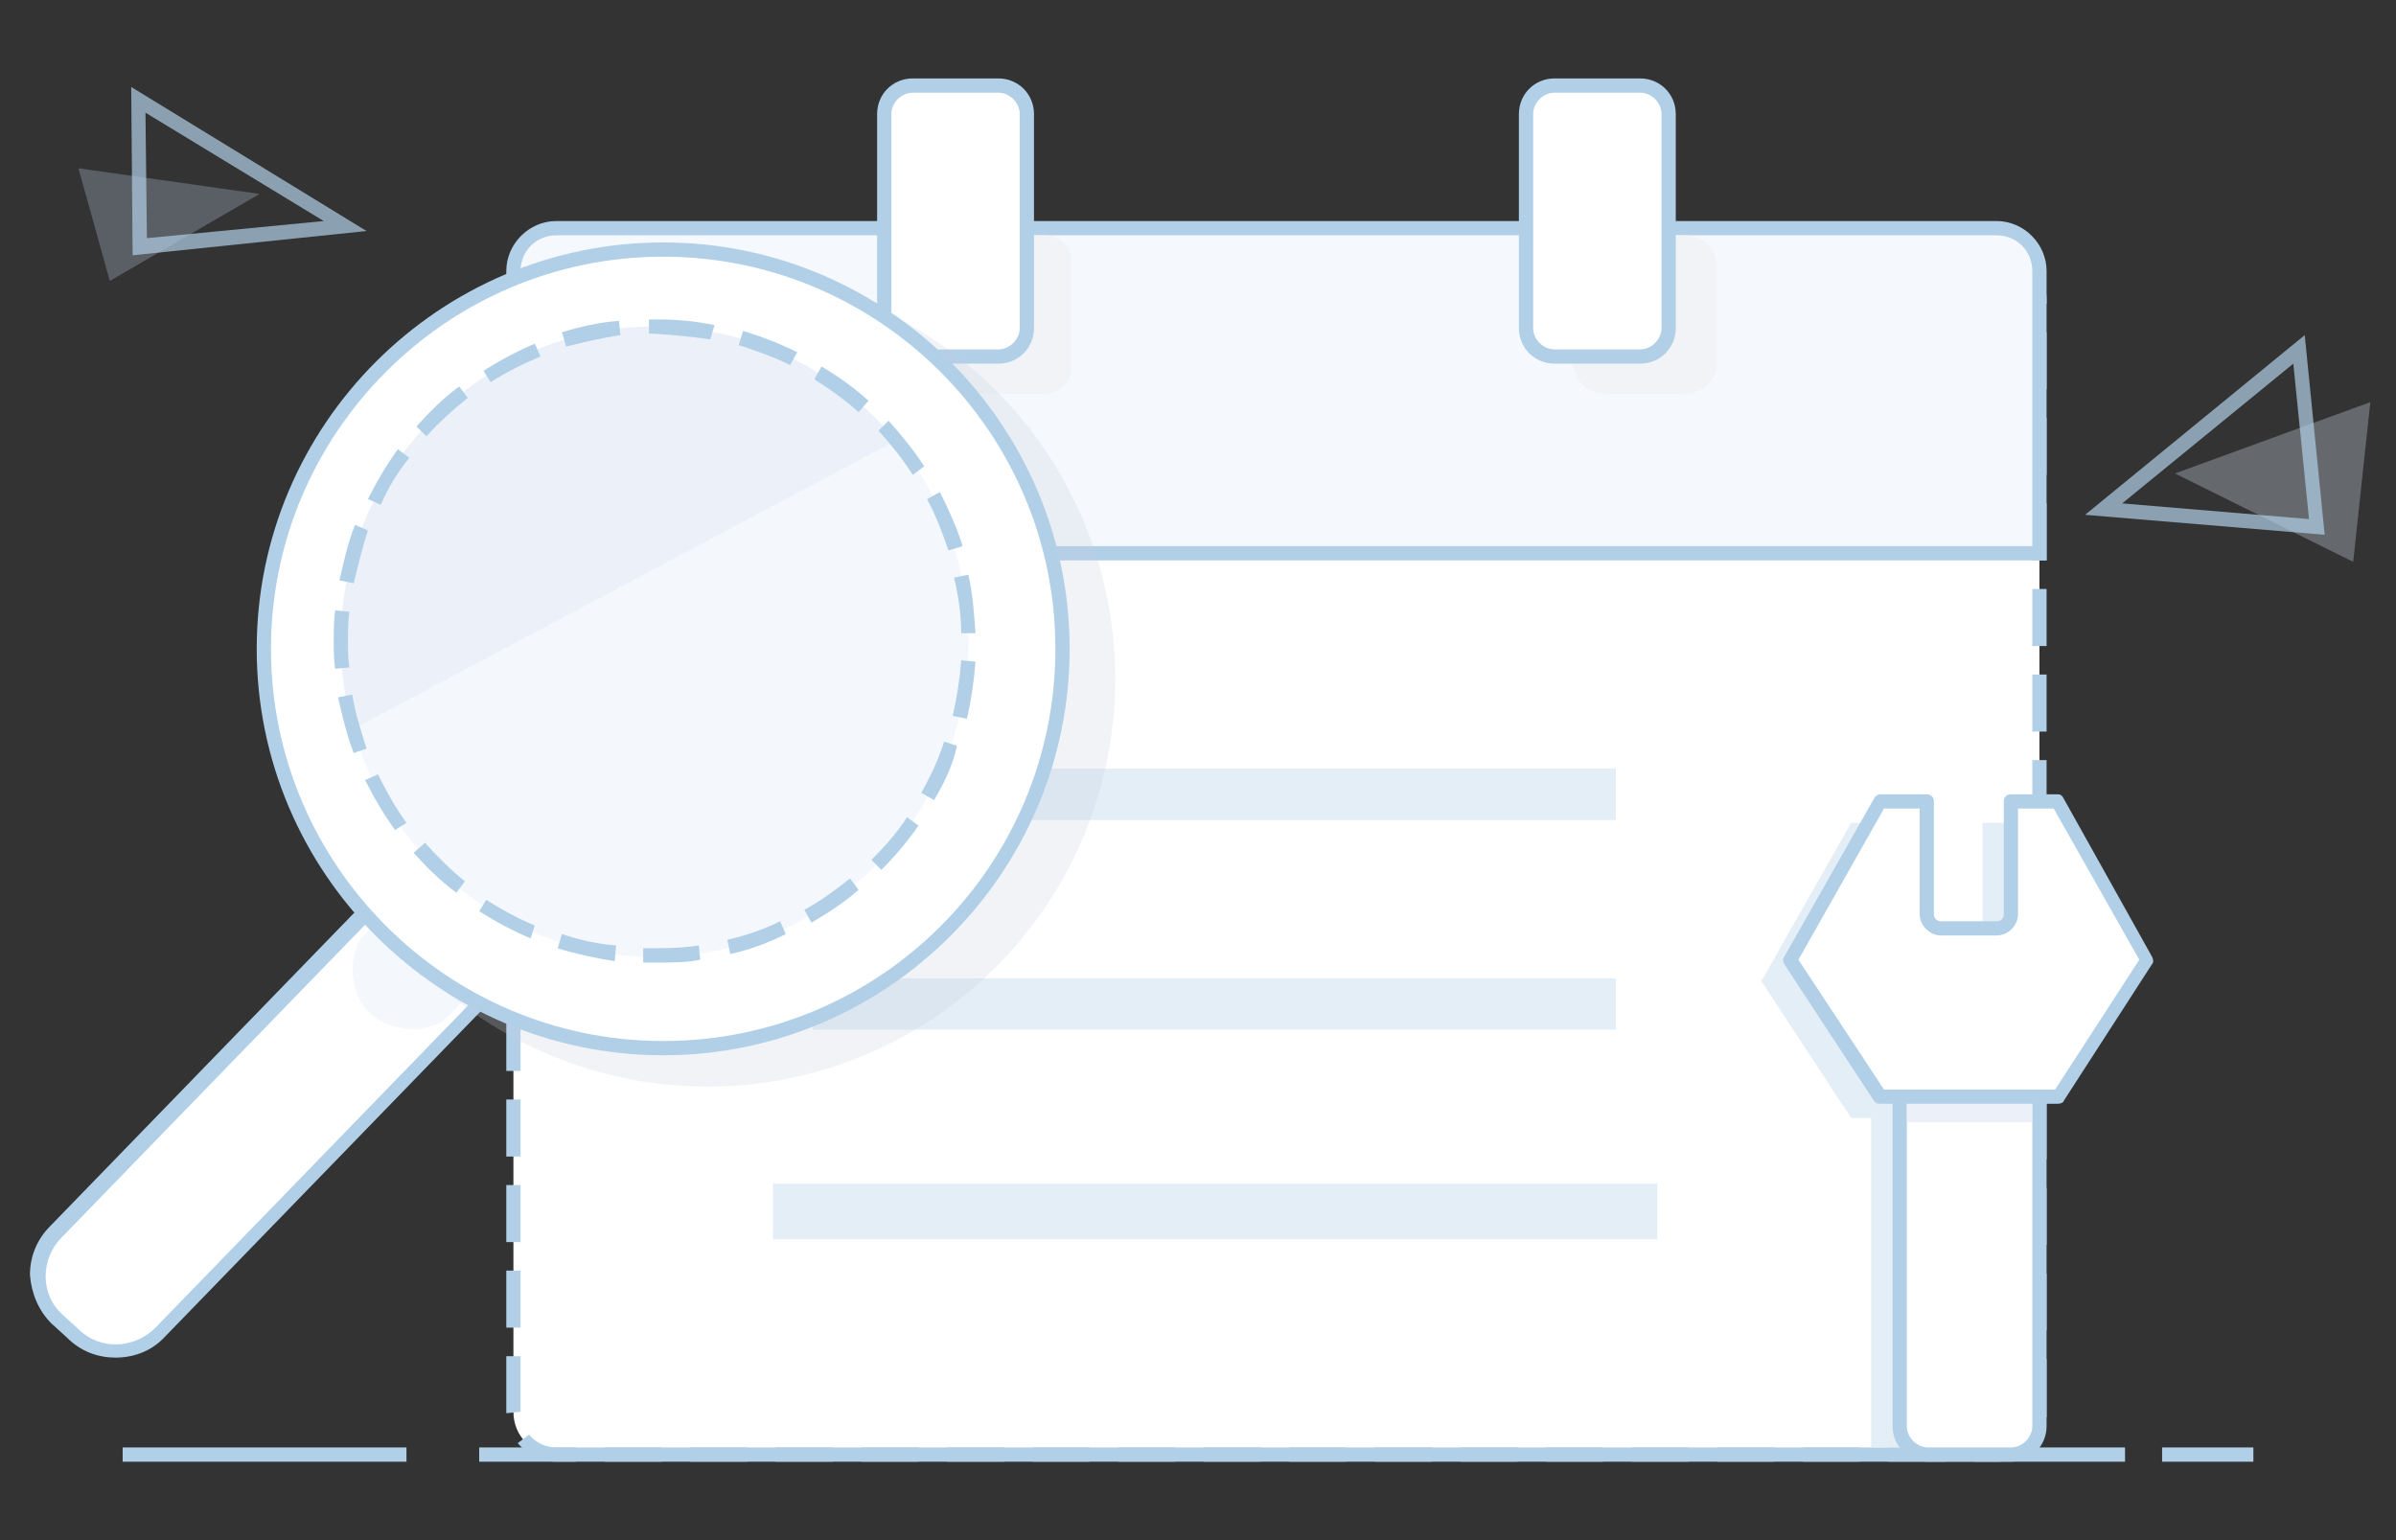 <?xml version="1.0" encoding="utf-8"?>
<!-- Generator: Adobe Illustrator 21.0.0, SVG Export Plug-In . SVG Version: 6.00 Build 0)  -->
<svg version="1.1" id="图层_1" xmlns="http://www.w3.org/2000/svg" xmlns:xlink="http://www.w3.org/1999/xlink" x="0px" y="0px"
	 viewBox="0 0 168 108" style="enable-background:new 0 0 168 108;" xml:space="preserve">
<rect x="0" y="0" width="168" height="108" fill="#333333" stroke="none"/>
<style type="text/css">
	.st0{fill:#FFFFFF;}
	.st1{fill:#B1D0E8;}
	.st2{fill:#F5F8FC;}
	.st3{fill:#F1F3F7;}
	.st4{opacity:0.64;enable-background:new    ;}
	.st5{fill:#D3E4F2;}
	.st6{opacity:0.24;enable-background:new    ;}
	.st7{fill:#C4CEDE;}
	.st8{opacity:0.3;enable-background:new    ;}
	.st9{fill:#D9E3F2;}
	.st10{fill:#F4F7FC;}
	.st11{opacity:0.7;enable-background:new    ;}
	.st12{fill:#B5C7DF;}
	.st13{fill:#E4EEF6;}
	.st14{opacity:0.5;enable-background:new    ;}
	.st15{fill:#D9E2F3;}
</style>
<g>
	<path class="st0" d="M39,18.1h101c1.7,0,3,1.3,3,3V99c0,1.7-1.3,3-3,3H39c-1.7,0-3-1.3-3-3V21.1C36,19.4,37.3,18.1,39,18.1z"/>
	<path class="st1" d="M138.4,102.5v-1h1.6c0.7,0,1.3-0.3,1.8-0.7l0.7,0.7c-0.7,0.7-1.5,1-2.5,1H138.4z M136.4,102.5h-4v-1h4V102.5z
		 M130.4,102.5h-4v-1h4V102.5z M124.4,102.5h-4v-1h4V102.5z M118.4,102.5h-4v-1h4V102.5z M112.4,102.5h-4v-1h4V102.5z M106.4,102.5
		h-4v-1h4V102.5z M100.4,102.5h-4v-1h4V102.5z M94.4,102.5h-4v-1h4V102.5z M88.4,102.5h-4v-1h4V102.5z M82.4,102.5h-4v-1h4V102.5z
		 M76.4,102.5h-4v-1h4V102.5z M70.4,102.5h-4v-1h4V102.5z M64.4,102.5h-4v-1h4V102.5z M58.4,102.5h-4v-1h4V102.5z M52.4,102.5h-4v-1
		h4V102.5z M46.4,102.5h-4v-1h4V102.5z M40.4,102.5H39c-1,0-2-0.5-2.7-1.3l0.8-0.6c0.5,0.6,1.2,0.9,1.9,0.9h1.4V102.5z M143.5,99.4
		l-1-0.1c0-0.1,0-0.2,0-0.3v-3.7h1V99C143.5,99.1,143.5,99.3,143.5,99.4z M35.5,99.1l0-4h1V99L35.5,99.1z M143.5,93.3h-1v-4h1V93.3z
		 M36.5,93.1h-1v-4h1V93.1z M143.5,87.3h-1v-4h1V87.3z M36.5,87.1h-1v-4h1V87.1z M143.5,81.3h-1v-4h1V81.3z M36.5,81.1h-1v-4h1V81.1
		z M143.5,75.3h-1v-4h1V75.3z M36.5,75.1h-1v-4h1V75.1z M143.5,69.3h-1v-4h1V69.3z M36.5,69.1h-1v-4h1V69.1z M143.5,63.3h-1v-4h1
		V63.3z M36.5,63.1h-1v-4h1V63.1z M143.5,57.3h-1v-4h1V57.3z M36.5,57.1h-1v-4h1V57.1z M143.5,51.3h-1v-4h1V51.3z M36.5,51.1h-1v-4
		h1V51.1z M143.5,45.3h-1v-4h1V45.3z M36.5,45.1h-1v-4h1V45.1z M143.5,39.3h-1v-4h1V39.3z M36.5,39.1h-1v-4h1V39.1z M143.5,33.3h-1
		v-4h1V33.3z M36.5,33.1h-1v-4h1V33.1z M143.5,27.3h-1v-4h1V27.3z M36.5,27.1h-1v-4h1V27.1z M143.5,21.3h-1v-0.3
		c0-1.1-0.7-2-1.7-2.4l0.3-0.9c1.4,0.5,2.4,1.8,2.4,3.3V21.3z M35.5,21.1L35.5,21.1c0-1.6,1.1-3,2.7-3.4l0.2,1
		c-1.1,0.3-1.9,1.3-1.9,2.4L35.5,21.1z M139,18.6h-4v-1h4V18.6z M133,18.6h-4v-1h4V18.6z M127,18.6h-4v-1h4V18.6z M121,18.6h-4v-1h4
		V18.6z M115,18.6h-4v-1h4V18.6z M109,18.6h-4v-1h4V18.6z M103,18.6h-4v-1h4V18.6z M97,18.6h-4v-1h4V18.6z M91,18.6h-4v-1h4V18.6z
		 M85,18.6h-4v-1h4V18.6z M79,18.6h-4v-1h4V18.6z M73,18.6h-4v-1h4V18.6z M67,18.6h-4v-1h4V18.6z M61,18.6h-4v-1h4V18.6z M55,18.6
		h-4v-1h4V18.6z M49,18.6h-4v-1h4V18.6z M43,18.6h-4v-1h4V18.6z"/>
</g>
<g>
	<path class="st2" d="M39,16h101c1.7,0,3,1.3,3,3v19.8H36V19C36,17.3,37.3,16,39,16z"/>
	<path class="st1" d="M143.5,39.3h-108V19c0-1.9,1.6-3.5,3.5-3.5h101c1.9,0,3.5,1.6,3.5,3.5V39.3z M36.5,38.3h106V19
		c0-1.4-1.1-2.5-2.5-2.5H39c-1.4,0-2.5,1.1-2.5,2.5V38.3z"/>
</g>
<g>
	<path class="st3" d="M112.5,16.5h5.7c1.2,0,2.2,1,2.2,2.2v6.7c0,1.2-1,2.2-2.2,2.2h-5.7c-1.2,0-2.2-1-2.2-2.2v-6.7
		C110.4,17.5,111.3,16.5,112.5,16.5z"/>
</g>
<g class="st4">
	<rect x="57" y="53.9" class="st5" width="56.3" height="3.6"/>
</g>
<g class="st4">
	<rect x="57" y="68.6" class="st5" width="56.3" height="3.6"/>
</g>
<g class="st4">
	<rect x="54.2" y="83" class="st5" width="62" height="3.9"/>
</g>
<g>
	<path class="st3" d="M66.8,16.5h6.5c1,0,1.8,0.8,1.8,1.8v7.5c0,1-0.8,1.8-1.8,1.8h-6.5c-1,0-1.8-0.8-1.8-1.8v-7.5
		C65,17.3,65.8,16.5,66.8,16.5z"/>
</g>
<g>
	<path class="st0" d="M115,25h-6c-1.1,0-2-0.9-2-2V8c0-1.1,0.9-2,2-2h6c1.1,0,2,0.9,2,2v15C117,24.1,116.1,25,115,25z M70,25h-6
		c-1.1,0-2-0.9-2-2V8c0-1.1,0.9-2,2-2h6c1.1,0,2,0.9,2,2v15C72,24.1,71.1,25,70,25z"/>
	<path class="st1" d="M115,25.5h-6c-1.4,0-2.5-1.1-2.5-2.5V8c0-1.4,1.1-2.5,2.5-2.5h6c1.4,0,2.5,1.1,2.5,2.5v15
		C117.5,24.4,116.4,25.5,115,25.5z M109,6.5c-0.8,0-1.5,0.7-1.5,1.5v15c0,0.8,0.7,1.5,1.5,1.5h6c0.8,0,1.5-0.7,1.5-1.5V8
		c0-0.8-0.7-1.5-1.5-1.5H109z M70,25.5h-6c-1.4,0-2.5-1.1-2.5-2.5V8c0-1.4,1.1-2.5,2.5-2.5h6c1.4,0,2.5,1.1,2.5,2.5v15
		C72.5,24.4,71.4,25.5,70,25.5z M64,6.5c-0.8,0-1.5,0.7-1.5,1.5v15c0,0.8,0.7,1.5,1.5,1.5h6c0.8,0,1.5-0.7,1.5-1.5V8
		c0-0.8-0.7-1.5-1.5-1.5H64z"/>
</g>
<g>
	<path class="st0" d="M46,46.2l4.2,4c0.9,0.8,0.9,2.2,0,3l-39,40.2c-1.7,1.7-4.4,1.8-6.1,0.1l-1.1-1c-1.7-1.7-1.8-4.4-0.1-6.1
		l39-40.2C43.8,45.4,45.1,45.3,46,46.2z"/>
	<path class="st1" d="M8.1,95.2c-1.2,0-2.4-0.4-3.4-1.4l-1.1-1c-0.9-0.9-1.4-2.1-1.5-3.4c0-1.3,0.5-2.5,1.4-3.4l39-40.2
		c1-1.1,2.7-1.1,3.8-0.1l4.2,4c0.5,0.5,0.8,1.2,0.8,1.9c0,0.7-0.3,1.4-0.7,1.9l-39,40.2C10.6,94.8,9.3,95.2,8.1,95.2z M44.5,46.1
		c-0.4,0-0.9,0.2-1.2,0.5l-39,40.2c-0.7,0.7-1.1,1.7-1.1,2.7s0.4,2,1.2,2.7l1.1,1c1.5,1.5,3.9,1.4,5.4-0.1l39-40.2
		c0.3-0.3,0.5-0.7,0.5-1.2s-0.2-0.9-0.5-1.2l-4.2-4C45.3,46.2,44.9,46.1,44.5,46.1z"/>
</g>
<g class="st6">
	<circle class="st7" cx="49.6" cy="47.6" r="28.6"/>
</g>
<g class="st8">
	<path class="st9" d="M59.4,32.9l3.3,3.3c0.7,0.7,0.7,1.8,0,2.5L31.5,71.2c-1.3,1.4-4.2,1.2-5.6-0.2l0,0c-1.4-1.3-1.6-4.2-0.3-5.5
		l31.3-32.6C57.6,32.2,58.7,32.2,59.4,32.9z"/>
</g>
<g>
	<circle class="st0" cx="46.5" cy="45.5" r="28"/>
	<path class="st1" d="M46.5,74C30.8,74,18,61.2,18,45.5C18,29.8,30.8,17,46.5,17S75,29.8,75,45.5C75,61.2,62.2,74,46.5,74z M46.5,18
		C31.3,18,19,30.4,19,45.5S31.3,73,46.5,73S74,60.7,74,45.5S61.6,18,46.5,18z"/>
</g>
<ellipse class="st10" cx="45.9" cy="45" rx="22" ry="22.1"/>
<g class="st11">
	<path class="st1" d="M9.3,17.9L9.2,6.1l16.5,10.1L9.3,17.9z M10.2,7.9l0.1,8.8l12.4-1.2L10.2,7.9z"/>
</g>
<g class="st8">
	<path class="st12" d="M18.2,13.6L5.5,11.8l2.2,7.9L18.2,13.6z"/>
</g>
<g class="st8">
	<path class="st9" d="M152.5,33.2l13.7-5L165,39.4L152.5,33.2z"/>
</g>
<g class="st11">
	<path class="st1" d="M163,37.5l-16.8-1.4l15.4-12.6L163,37.5z M148.8,35.3l13.1,1.1l-1.1-10.9L148.8,35.3z"/>
</g>
<g>
	<path class="st0" d="M28.5,102H8.6"/>
	<rect x="8.6" y="101.5" class="st1" width="19.9" height="1"/>
</g>
<g>
	<path class="st0" d="M158,102h-6.4"/>
	<rect x="151.6" y="101.5" class="st1" width="6.4" height="1"/>
</g>
<g>
	<path class="st0" d="M149,102H33.6"/>
	<rect x="33.6" y="101.5" class="st1" width="115.4" height="1"/>
</g>
<g>
	<path class="st13" d="M142.3,78.4H141v23.1h-9.8V78.4h-1.4l-6.3-9.6l6.3-11.1h3.3v7.9c0,0.6,0.4,1,1,1h3.9c0.6,0,1-0.4,1-1v-7.9
		h3.3l6.2,11.1L142.3,78.4z"/>
</g>
<g>
	<path class="st0" d="M135.2,71.5h5.8c1.1,0,2,0.9,2,2V100c0,1.1-0.9,2-2,2h-5.8c-1.1,0-2-0.9-2-2V73.5
		C133.2,72.3,134.1,71.5,135.2,71.5z"/>
	<path class="st1" d="M141,102.5h-5.8c-1.4,0-2.5-1.1-2.5-2.5V73.5c0-1.4,1.1-2.5,2.5-2.5h5.8c1.4,0,2.5,1.1,2.5,2.5V100
		C143.5,101.4,142.4,102.5,141,102.5z M135.2,72c-0.8,0-1.5,0.7-1.5,1.5V100c0,0.8,0.7,1.5,1.5,1.5h5.8c0.8,0,1.5-0.7,1.5-1.5V73.5
		c0-0.8-0.7-1.5-1.5-1.5H135.2z"/>
</g>
<g class="st14">
	<path class="st15" d="M133.7,74.3h8.8v4.4h-8.8V74.3z"/>
</g>
<g>
	<path class="st0" d="M144.3,76.9h-12.5l-6.3-9.6l6.3-11.1h3.3v7.9c0,0.6,0.4,1,1,1h3.9c0.6,0,1-0.4,1-1v-7.9h3.3l6.2,11.1
		L144.3,76.9z"/>
	<path class="st1" d="M144.3,77.4h-12.5c-0.2,0-0.3-0.1-0.4-0.2l-6.3-9.6c-0.1-0.2-0.1-0.4,0-0.5l6.3-11.1c0.1-0.2,0.3-0.3,0.4-0.3
		h3.3c0.3,0,0.5,0.2,0.5,0.5v7.9c0,0.3,0.2,0.5,0.5,0.5h3.9c0.3,0,0.5-0.2,0.5-0.5v-7.9c0-0.3,0.2-0.5,0.5-0.5h3.3
		c0.2,0,0.3,0.1,0.4,0.3l6.2,11.1c0.1,0.2,0.1,0.4,0,0.5l-6.2,9.6C144.7,77.3,144.5,77.4,144.3,77.4z M132.1,76.4h12l5.9-9.1
		l-6-10.6h-2.5v7.4c0,0.8-0.7,1.5-1.5,1.5h-3.9c-0.8,0-1.5-0.7-1.5-1.5v-7.4h-2.5l-6,10.6L132.1,76.4z"/>
</g>
<g class="st8">
	<g>
		<path class="st9" d="M24.8,51.1c-0.6-1.9-0.9-4-0.9-6.1c0-12.2,9.8-22.1,22-22.1c6.8,0,12.9,3.1,16.9,8L24.8,51.1z"/>
	</g>
</g>
<path class="st1" d="M45.9,67.5c-0.3,0-0.5,0-0.8,0l0-1c1.3,0,2.6,0,3.9-0.2l0.1,1C48.2,67.5,47,67.5,45.9,67.5z M43.1,67.4
	c-1.3-0.2-2.7-0.5-4-0.9l0.3-1c1.2,0.4,2.5,0.7,3.8,0.8L43.1,67.4z M51.2,66.9l-0.2-1c1.3-0.3,2.5-0.7,3.7-1.3l0.4,0.9
	C53.9,66.1,52.6,66.6,51.2,66.9z M37.2,65.8c-1.2-0.5-2.5-1.2-3.6-1.9l0.5-0.8c1.1,0.7,2.2,1.3,3.4,1.8L37.2,65.8z M56.9,64.7
	l-0.5-0.9c1.1-0.6,2.2-1.4,3.2-2.2l0.6,0.8C59.3,63.2,58.1,64,56.9,64.7z M32,62.6c-1.1-0.8-2.1-1.8-3-2.8l0.8-0.7
	c0.9,1,1.8,1.9,2.8,2.7L32,62.6z M61.8,61l-0.7-0.7c0.9-0.9,1.8-1.9,2.5-3l0.8,0.6C63.7,58.9,62.8,60,61.8,61z M27.7,58.2
	c-0.8-1.1-1.5-2.3-2.1-3.5l0.9-0.4c0.6,1.2,1.2,2.3,2,3.4L27.7,58.2z M65.5,56.1l-0.9-0.5c0.6-1.1,1.2-2.3,1.6-3.6l0.9,0.3
	C66.8,53.7,66.2,54.9,65.5,56.1z M24.8,52.8c-0.5-1.3-0.8-2.6-1.1-3.9l1-0.2c0.2,1.3,0.6,2.5,1,3.8L24.8,52.8z M67.8,50.4l-1-0.2
	c0.3-1.3,0.5-2.6,0.6-3.9l1,0.1C68.3,47.7,68.1,49.1,67.8,50.4z M23.5,46.9c-0.1-0.6-0.1-1.3-0.1-1.9c0-0.7,0-1.5,0.1-2.2l1,0.1
	c-0.1,0.7-0.1,1.4-0.1,2.1c0,0.6,0,1.2,0.1,1.8L23.5,46.9z M67.4,44.4c0-1.3-0.2-2.6-0.5-3.9l1-0.2c0.3,1.3,0.4,2.7,0.5,4.1
	L67.4,44.4z M24.8,40.9l-1-0.2c0.3-1.3,0.6-2.7,1.1-3.9l0.9,0.4C25.4,38.4,25.1,39.7,24.8,40.9z M66.5,38.6
	c-0.4-1.2-0.9-2.5-1.5-3.6l0.9-0.5c0.6,1.2,1.2,2.5,1.6,3.8L66.5,38.6z M26.7,35.4L25.8,35c0.6-1.2,1.3-2.4,2.1-3.5l0.8,0.6
	C27.9,33.1,27.2,34.2,26.7,35.4z M64,33.3c-0.7-1.1-1.5-2.1-2.4-3.1l0.7-0.7c0.9,1,1.8,2.1,2.5,3.2L64,33.3z M29.9,30.6l-0.7-0.7
	c0.9-1,1.9-2,3-2.8l0.6,0.8C31.8,28.7,30.8,29.6,29.9,30.6z M60.2,28.9c-1-0.9-2-1.6-3.1-2.3l0.5-0.9c1.2,0.7,2.3,1.5,3.3,2.4
	L60.2,28.9z M34.4,26.8l-0.5-0.8c1.1-0.7,2.4-1.4,3.6-1.9l0.4,0.9C36.7,25.5,35.5,26.1,34.4,26.8z M55.4,25.6
	c-1.2-0.6-2.4-1-3.6-1.4l0.3-1c1.3,0.4,2.6,0.9,3.8,1.5L55.4,25.6z M39.7,24.3l-0.3-1c1.3-0.4,2.6-0.7,4-0.8l0.1,1
	C42.2,23.7,40.9,24,39.7,24.3z M49.8,23.8c-1.3-0.2-2.6-0.3-3.9-0.4c-0.1,0-0.3,0-0.4,0l0-1c0.2,0,0.3,0,0.5,0
	c1.4,0,2.7,0.1,4.1,0.4L49.8,23.8z"/>
</svg>
